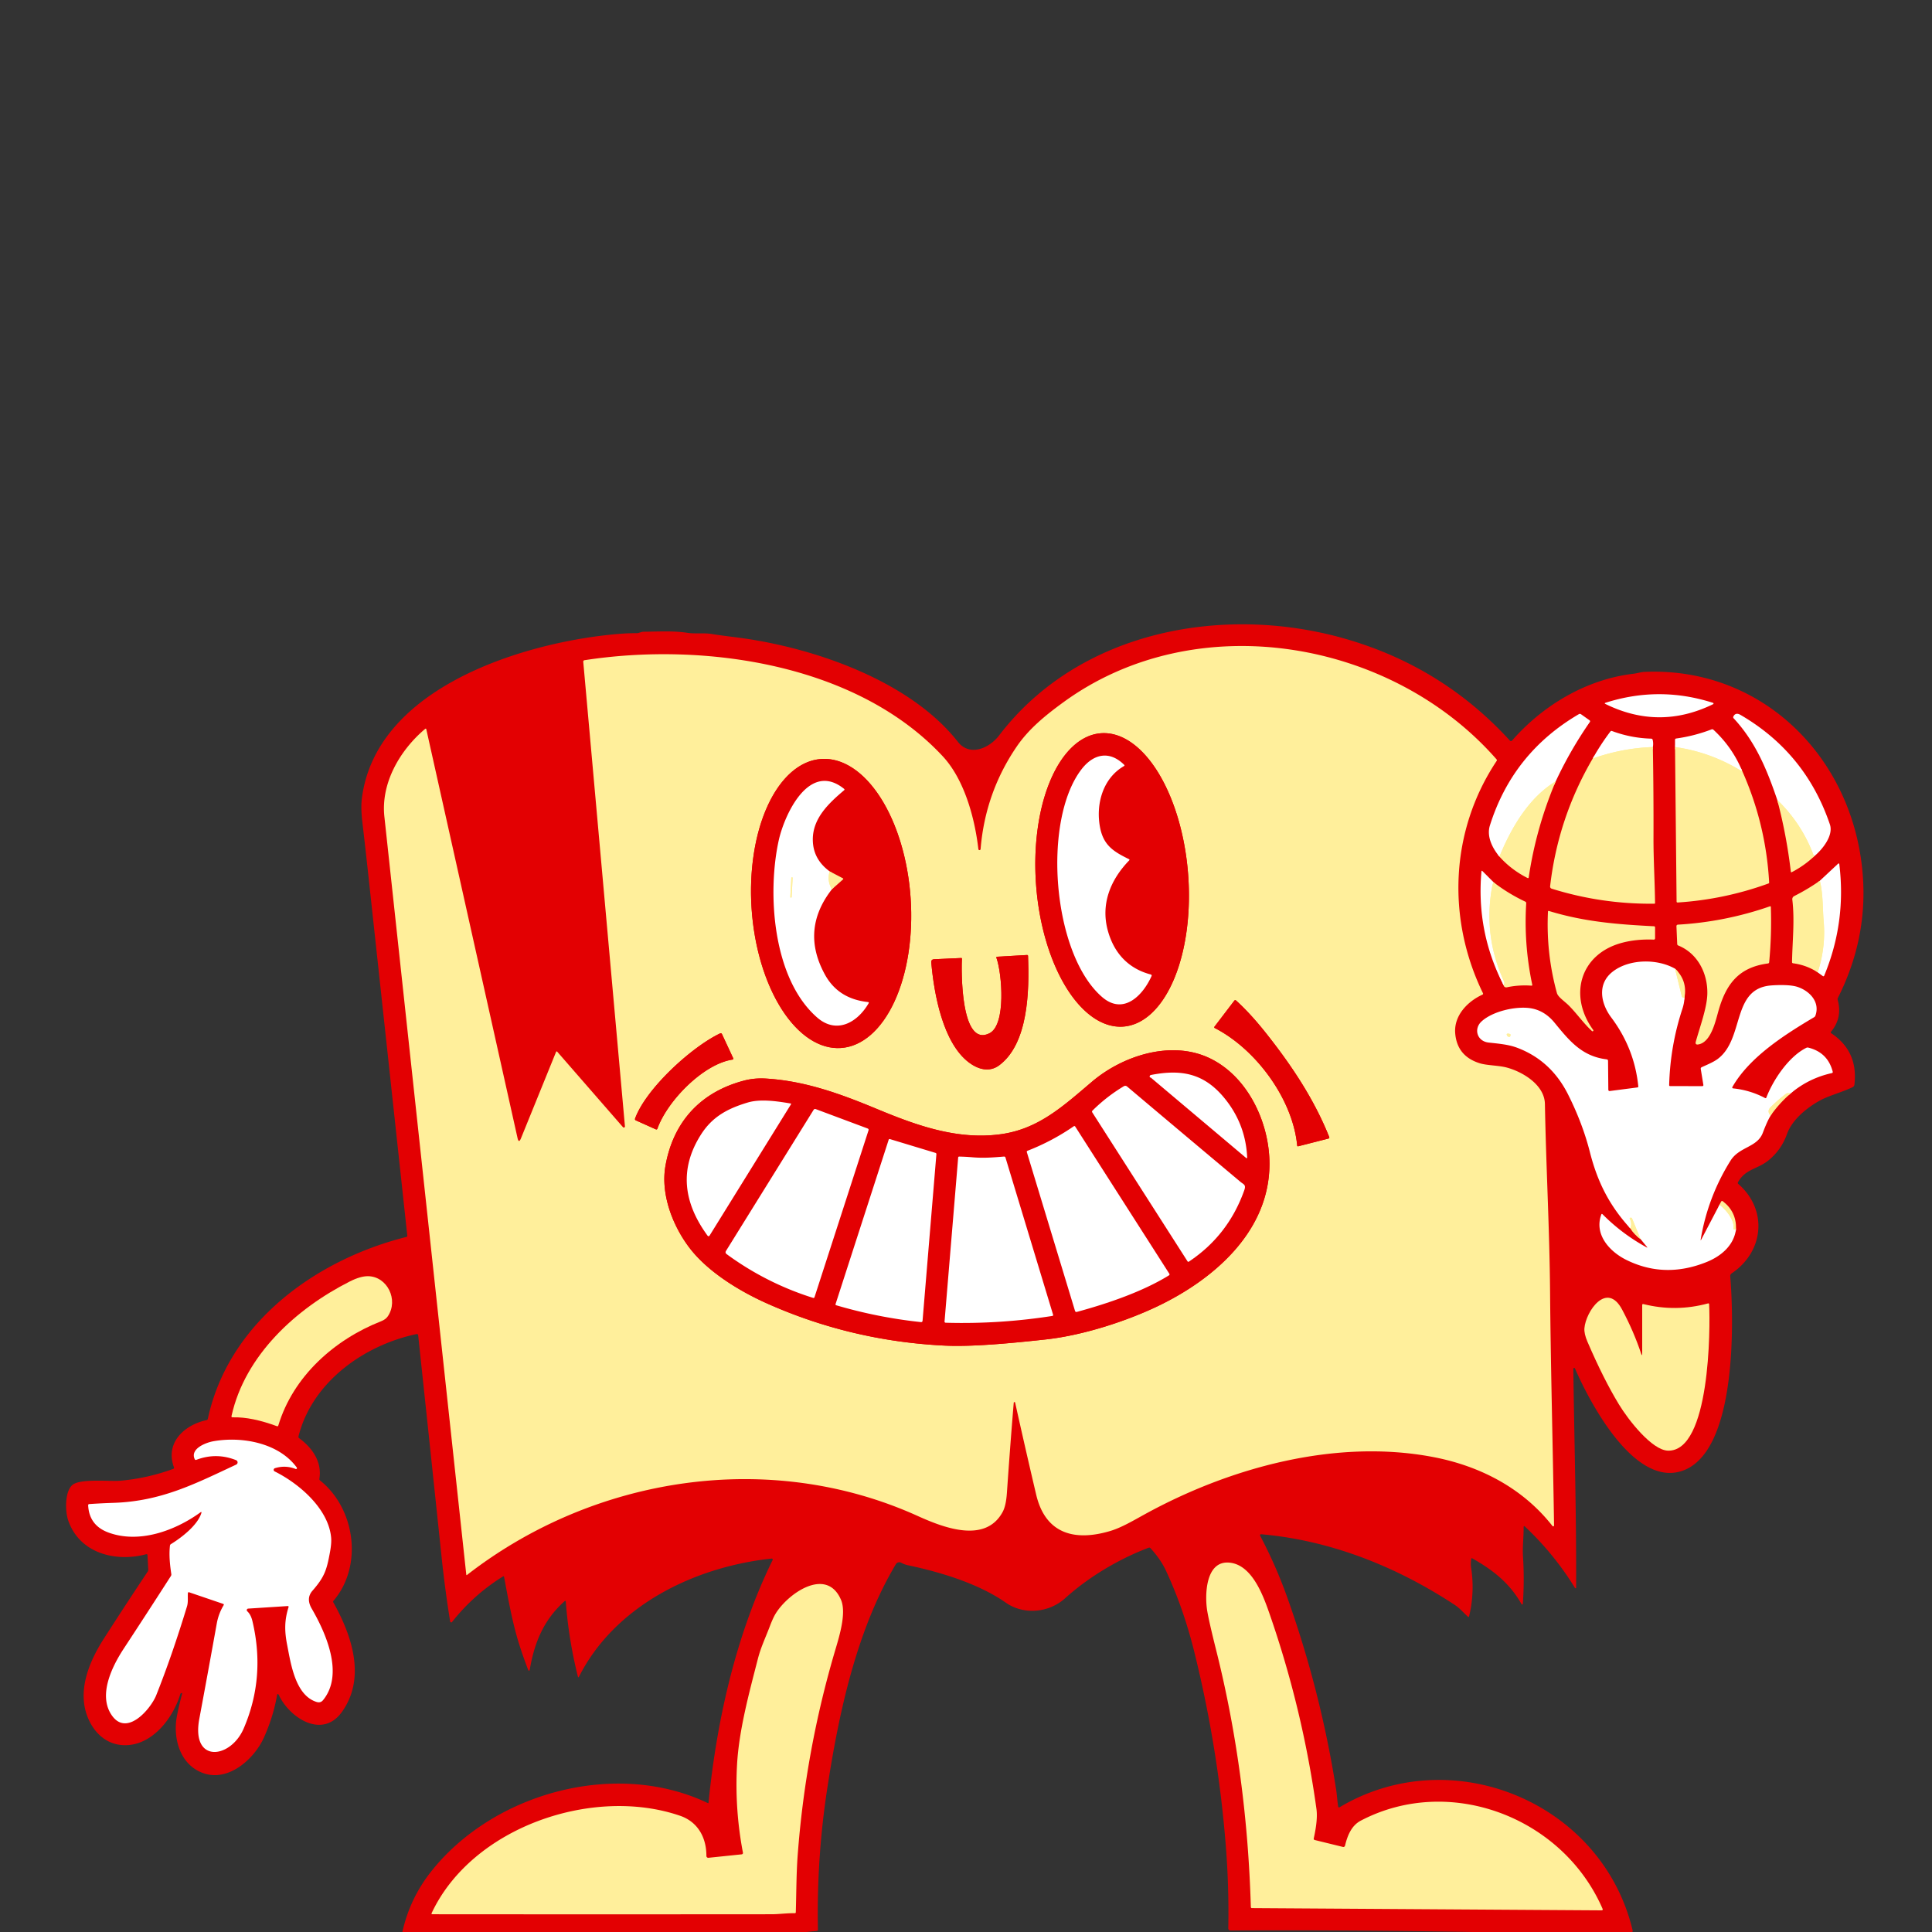 <svg xmlns="http://www.w3.org/2000/svg" width="900" height="900" fill="none"><rect width="100%" height="100%" fill="#333333" stroke="none"/><g clip-path="url(#a)"><path stroke="#E30002" stroke-width="2" d="M472.89 653.39c3.12 14.06 6.383 28.337 9.79 42.83 4.32 18.41 18.03 21.91 34.58 16.95 5.2-1.56 10.81-4.9 15.94-7.72 39.66-21.81 88.99-35.34 134.31-26.73 21.82 4.14 41.81 14.44 55.7 32.16a.41.41 0 0 0 .73-.26c-.55-36.29-1.55-72.68-1.86-109.06-.25-29.12-1.87-58.18-2.4-87.29-.16-8.95-10.51-15.08-17.95-17.01-3.6-.94-9.08-.94-12.27-1.91-7.12-2.167-10.977-6.83-11.57-13.99-.67-8.18 5.65-14.79 12.64-17.99.347-.16.437-.407.27-.74-16.89-34.71-15.28-75.65 6.42-108.2a.561.561 0 0 0-.05-.67c-48.92-55.95-140-71.63-201.74-26.67-8.63 6.28-16.28 12.57-21.84 20.74-9.753 14.307-15.35 30.193-16.79 47.66a.523.523 0 0 1-.51.53.523.523 0 0 1-.53-.51c-1.66-14.3-6.46-32.31-16.59-43.2-40.22-43.23-111.45-53.31-166.82-44.77-.473.073-.687.347-.64.82l19.41 216.33a.522.522 0 0 1-.634.556.523.523 0 0 1-.276-.166L259.65 490c-.273-.32-.49-.283-.65.11l-16.32 40.18c-.673 1.653-1.203 1.61-1.59-.13L198.6 339.78c-.087-.393-.283-.46-.59-.2-11.6 9.78-20.66 25.1-18.95 40.86 12.72 117.707 25.44 235.423 38.16 353.15a.18.18 0 0 0 .11.145c.029.012.062.016.093.012a.183.183 0 0 0 .087-.037c59.18-46.01 140.86-58.74 209.88-27.56 11.49 5.19 31.51 13.3 39.69-1.84 1.047-1.927 1.707-4.9 1.98-8.92.953-13.913 2.013-27.9 3.18-41.96a.326.326 0 0 1 .1-.204.326.326 0 0 1 .426-.027.328.328 0 0 1 .124.191ZM747.9 327.95c16.68 8.213 33.39 8.243 50.13.09a.34.34 0 0 0-.05-.63c-16.68-5.36-33.36-5.373-50.04-.04-.493.16-.507.353-.04.58ZM827.91 372.63a238.933 238.933 0 0 1 6.32 33.38c.04.327.203.413.49.26a46.583 46.583 0 0 0 10.57-7.52"/><path stroke="#E30002" stroke-width="2" d="M845.29 398.75c3.7-3.13 8.9-9.53 7.14-14.71-7.56-22.267-21.45-39.277-41.67-51.03-1.37-.8-2.62-.7-3.3.8-.133.293-.09.557.13.79 10.27 11.05 15.56 24 20.32 38.03"/><path stroke="#FFEF9B" stroke-width="2" d="M845.29 398.75c-.307-.233-.48-.403-.52-.51-3.707-9.807-9.327-18.343-16.86-25.61"/><path stroke="#E30002" stroke-width="2" d="M698.5 399.04c3.66 4.087 8.007 7.403 13.04 9.95.34.173.54.073.6-.3 2.273-15.32 6.463-30.217 12.57-44.69"/><path stroke="#E30002" stroke-width="2" d="M724.71 364c4.493-9.64 9.78-18.84 15.86-27.6.253-.36.2-.663-.16-.91l-3.91-2.77c-.327-.227-.66-.24-1-.04-20.527 12.013-34.34 29.29-41.44 51.83-1.63 5.15 1.17 10.64 4.44 14.53"/><path stroke="#FFEF9B" stroke-width="2" d="M724.71 364c-12.54 7.55-20.78 21.75-26.21 35.04"/><path stroke="#E30002" stroke-width="2" d="m780.29 348 .73 71.95c.007.333.177.49.51.47a151.959 151.959 0 0 0 42.32-8.87.466.466 0 0 0 .29-.44c-1-18.18-5.214-35.563-12.64-52.15M811.5 358.96c-3.047-7.28-7.477-13.61-13.29-18.99a.835.835 0 0 0-.93-.18 74.583 74.583 0 0 1-16.4 4.23c-.394.053-.59.28-.59.68v3.3"/><path stroke="#FFEF9B" stroke-width="2" d="M811.5 358.96c-.43-.01-.46.12-.88-.14-9.374-5.673-19.484-9.28-30.33-10.82"/><path stroke="#E30002" stroke-width="2" d="M741.95 353.36c-10.793 18.447-17.41 38.293-19.85 59.54a1.005 1.005 0 0 0 .7 1.07c15.567 4.86 31.53 7.197 47.89 7.01.04 0 .08-.008.117-.024a.29.29 0 0 0 .163-.168.3.3 0 0 0 .02-.118c-.12-10.1-.76-20.56-.73-30.24.047-14.147-.053-28.29-.3-42.43M769.96 348a7.821 7.821 0 0 0-.07-3.31c-.087-.387-.33-.587-.73-.6a56.543 56.543 0 0 1-18.19-3.54c-.327-.12-.593-.043-.8.23a108.011 108.011 0 0 0-8.22 12.58"/><path stroke="#FFEF9B" stroke-width="2" d="M769.96 348c-9.573.347-18.91 2.133-28.01 5.36"/><path stroke="#E30002" stroke-width="2" d="M847.75 410.29a95.406 95.406 0 0 1-11.95 7.14 1.615 1.615 0 0 0-.87 1.63c1.17 9.85.03 19.27-.13 29.08-.007.353.167.553.52.6 4.187.56 7.997 1.967 11.43 4.22M846.75 452.96l2.39 1.74a.425.425 0 0 0 .364.067.416.416 0 0 0 .276-.247c6.907-16.653 9.25-33.993 7.03-52.02a.31.31 0 0 0-.202-.255.31.31 0 0 0-.318.065l-8.54 7.98"/><path stroke="#FFEF9B" stroke-width="2" d="M846.75 452.96c2.553-7.807 3.48-15.753 2.78-23.84-.52-6.06-.23-12.59-1.78-18.83"/><path stroke="#E30002" stroke-width="2" d="M700.46 459c.15.75.8 1.08 1.55.92 3.666-.787 7.453-1.04 11.36-.76.346.027.483-.133.41-.48a140.41 140.41 0 0 1-2.81-37.89c.02-.373-.137-.637-.47-.79-5.307-2.507-10.21-5.507-14.71-9"/><path stroke="#E30002" stroke-width="2" d="m695.79 411-5.17-5.17c-.3-.3-.47-.24-.51.18-1.66 18.7 1.79 36.363 10.35 52.99"/><path stroke="#FFEF9B" stroke-width="2" d="M695.79 411a6.09 6.09 0 0 0-.66 1.83c-2.847 15.46-.99 30.287 5.57 44.48.193.413.113.977-.24 1.69"/><path stroke="#E30002" stroke-width="2" d="M759.46 572.25c1.173 1.92 2.763 3.573 4.77 4.96m17.55-136.77c9.19 3.73 13.78 13.18 13.56 22.53-.15 6.45-3.37 15.11-5.36 22.23-.307 1.087.097 1.53 1.21 1.33 6.02-1.08 8.02-11.16 9.47-16.11 3.53-12.11 9.39-19.82 22.91-21.6.353-.047.547-.25.58-.61a199.093 199.093 0 0 0 .78-25.68c-.007-.313-.16-.42-.46-.32a157.595 157.595 0 0 1-42.87 8.53.684.684 0 0 0-.473.229.707.707 0 0 0-.177.501l.36 8.29c.013.327.17.553.47.68Zm-56.51 22.15c.52 1.91 3.61 3.86 5.64 5.91 3.7 3.73 6.67 8.09 10.68 11.8a.388.388 0 0 0 .665-.244.39.39 0 0 0-.085-.276c-11.63-15.98-6.09-35.33 13.32-40.56 4.506-1.213 9.45-1.717 14.83-1.51.453.013.68-.203.68-.65v-5c0-.367-.18-.557-.54-.57-17.06-.87-32.42-2.08-48.87-7.11-.313-.093-.477.023-.49.35-.614 12.913.777 25.533 4.17 37.86Z"/><path stroke="#E30002" stroke-width="2" d="m764.23 577.21 2.93 3.58c.326.4.263.473-.19.22a88.423 88.423 0 0 1-20.44-15.36c-.26-.26-.453-.22-.58.12-3.43 9.28 3.83 17.27 11.66 21.14 11.927 5.9 24.397 6.227 37.41.98 6.74-2.72 12.76-7.75 13.69-15.39M808.71 572.5c.127-5.407-1.93-9.71-6.17-12.91-.327-.24-.583-.183-.77.17l-.77 1.45"/><path stroke="#E30002" stroke-width="2" d="m801 561.21-8.46 16.15c-.287.547-.377.513-.27-.1 2.213-13.12 6.83-25.303 13.85-36.55 4.12-6.61 12.48-6.12 15.07-13.02 1.347-3.567 2.547-6.213 3.6-7.94M824.79 519.75a55.491 55.491 0 0 1 9.46-10.46M834.25 509.29c5.547-4.68 11.923-7.817 19.13-9.41a.495.495 0 0 0 .319-.225.494.494 0 0 0 .061-.385c-1.54-6.007-5.333-9.757-11.38-11.25a1.371 1.371 0 0 0-.96.11c-8.26 4.12-15.47 15.05-18.57 23.12-.127.327-.343.407-.65.24a40.248 40.248 0 0 0-14.88-4.48.404.404 0 0 1-.326-.226.426.426 0 0 1 .006-.404c8.03-14.07 24.57-24.49 38.09-32.53.287-.167.487-.41.6-.73 2.29-6.43-2.82-11.61-8.46-13.42-3.29-1.05-9.12-.88-12.19-.64-18.56 1.46-12.28 24.73-24.81 34.2-2.01 1.51-4.96 2.71-7.49 3.87-.367.167-.52.45-.46.85l1.2 7.34c.073.427-.107.64-.54.64l-14.88-.01c-.34 0-.507-.17-.5-.51.327-12.153 2.377-23.967 6.15-35.44.567-1.72.9-3.47 1-5.25"/><path stroke="#E30002" stroke-width="2" d="M784.71 464.75c.94-5.36-.534-9.86-4.42-13.5M780.29 451.25c-8.4-4.76-21.41-4.58-29.08 1.42-7.35 5.75-5.46 14.86-.65 21.28 7.24 9.647 11.446 20.347 12.62 32.1.033.307-.104.48-.41.52l-12.79 1.66c-.5.067-.754-.153-.76-.66l-.13-13.36c-.007-.433-.227-.677-.66-.73-11.66-1.4-17.55-8.89-24.3-17.11-3.287-4-7.257-6.267-11.91-6.8-6.55-.75-16.73 1.49-21.96 6.16-3.94 3.53-2.19 9.33 3.18 9.93 4.49.5 9.14.86 13.23 2.39 10.54 3.94 18.466 11.193 23.78 21.76 4.52 8.993 7.916 17.963 10.19 26.91 3.53 13.89 9.07 24.89 18.82 35.53"/><path stroke="#FFEF9B" stroke-width="2" d="m780.29 451.25 3.16 12.83c.1.387.35.597.75.63l.51.04m49.54 44.54-1.41-.03a1.396 1.396 0 0 0-.89.29 70.35 70.35 0 0 0-7.14 6.24c-1.34 1.34-1.12 2.63-.02 3.96M801 561.21c3.06 2.31 7.08 7.13 6.53 11.07-.06.413.11.557.51.43l.67-.21m-44.48 4.71c-1.334-3.227-2.66-6.45-3.98-9.67-.1-.233-.34-.323-.72-.27-.353.04-.45.22-.29.54.747 1.48.82 2.96.22 4.44"/><path stroke="#E30002" stroke-width="2" d="M108.38 660.25c6.17-.18 13.09 1.36 20.61 4.12.333.127.553.017.66-.33 6.93-22.91 26.13-40 47.91-48.56 1.427-.56 2.473-1.343 3.14-2.35 5.04-7.59-.27-18.49-9.21-18.63-2.373-.033-5.213.783-8.52 2.45-24.98 12.63-48.86 34.32-55.12 62.67-.093.433.083.643.53.63Zm656.11-29.72c-2.267-6.827-5.21-13.643-8.83-20.45-7.16-13.48-16.96.86-17.58 8.69-.127 1.68.347 3.77 1.42 6.27 4.973 11.567 9.87 21.313 14.69 29.24 4.36 7.18 15.35 21.3 22.82 21.49 19.65.49 19.74-57.09 19.17-68.19-.02-.36-.203-.49-.55-.39-9.987 2.713-19.997 2.817-30.03.31-.4-.1-.6.057-.6.47v22.47c0 1.067-.17 1.097-.51.09ZM93.78 704.9c-1.84 5.79-9.49 11.55-14.14 14.4a.926.926 0 0 0-.47.74c-.49 4.39-.02 8.85.63 13.2.053.34-.013.653-.2.94a3929.187 3929.187 0 0 1-22.01 33.9c-5.6 8.54-12.09 21.97-5.31 31.26 7.07 9.68 18.03-3.46 20.48-9.59 4.927-12.36 9.716-26.19 14.37-41.49.58-1.92.27-3.99.39-6.05.026-.433.247-.58.66-.44l15.76 5.37c.34.12.417.337.23.65a24.824 24.824 0 0 0-3.18 8.46 7047.827 7047.827 0 0 1-8.14 44.44c-3.89 20.85 14.53 18.77 20.67 4.51 6.833-15.88 8.2-32.51 4.1-49.89-.44-1.89-1.12-3.49-2.44-4.73a.717.717 0 0 1-.208-.352.712.712 0 0 1 .648-.878l18.44-1.19a.35.35 0 0 1 .31.138.37.37 0 0 1 .06.342c-1.92 6.08-1.96 11.03-.66 17.64 1.68 8.53 3.73 23.41 13.66 26.54 1.25.39 2.25.16 3.06-.83 9.9-12.09 1.29-31.32-5.28-42.64-1.84-3.18-1.73-5.95.33-8.31 5.68-6.5 6.66-9.7 8.17-17.96.513-2.8.697-5.047.55-6.74-1.19-13.53-14.98-25.28-26.33-30.91a.803.803 0 0 1-.44-.781.792.792 0 0 1 .173-.435.789.789 0 0 1 .387-.264c3.247-1.027 6.473-.907 9.68.36a.432.432 0 0 0 .512-.138.458.458 0 0 0 .008-.542c-8.42-11.56-25.75-14.62-38.96-12.22-3.58.66-10.8 3.52-8.59 8.31.16.347.42.453.78.32 6.18-2.34 12.34-2.29 18.48.15a1.128 1.128 0 0 1 .549 1.649 1.122 1.122 0 0 1-.489.431c-18.95 8.84-34.76 17.07-57.03 17.81-3.707.12-7.503.31-11.39.57-.373.027-.55.227-.53.6.313 6.22 3.44 10.433 9.38 12.64 14.36 5.32 31.07-.81 42.86-9.33.5-.36.657-.247.47.34ZM583.21 888.87l162.77 1.05c.593.007.77-.26.53-.8-18.52-42.58-71.12-62.73-112.62-40.98-4.38 2.3-6.23 7.07-7.32 11.63a.821.821 0 0 1-.365.504.8.8 0 0 1-.615.096l-13.06-3.2c-.453-.107-.627-.387-.52-.84 1.287-5.767 1.703-10.293 1.25-13.58a474.448 474.448 0 0 0-22-91.39c-3.09-8.88-8.26-22.51-18.6-23.43-11.23-.99-11.44 15.47-10.3 22.4.547 3.333 1.953 9.517 4.22 18.55 9.78 39.01 14.95 79.21 16.11 119.48.013.333.187.503.52.51Zm-253.19-23.44a.848.848 0 0 1-.667-.218.855.855 0 0 1-.283-.642c.02-8.61-4.02-15.89-12.24-18.71-40.61-13.96-96.91 5.24-115.73 45.29-.18.387-.057.58.37.58 52.673.047 105.35.047 158.03 0 3.27 0 7.09-.55 10.69-.48.347.007.523-.163.53-.51.26-8.82.24-18.06.86-26.37a455.65 455.65 0 0 1 17.57-95.89c1.92-6.49 5.22-17.2 2.61-23.25-6.87-15.89-25.43-2.42-30.78 7.04-.693 1.22-1.53 3.12-2.51 5.7-1.92 5.02-4.09 9.58-5.38 14.62-4.09 15.92-8.84 33.31-9.74 49.36-.773 13.747.14 27.447 2.74 41.1a.65.65 0 0 1-.57.77l-15.5 1.61Zm193.307-387.212c9.387-.723 17.836-8.613 23.488-21.936 5.652-13.323 8.044-30.987 6.65-49.106-1.394-18.119-6.461-35.209-14.084-47.51-7.624-12.301-17.181-18.806-26.568-18.084-9.387.723-17.836 8.613-23.488 21.936-5.652 13.323-8.044 30.986-6.65 49.105.69 8.972 2.289 17.785 4.706 25.937 2.416 8.152 5.603 15.483 9.378 21.574 3.775 6.091 8.064 10.823 12.623 13.926 4.558 3.103 9.297 4.516 13.945 4.158Zm-131.568 9.976c4.863-.332 9.56-2.401 13.823-6.09s8.007-8.926 11.02-15.411c3.013-6.485 5.235-14.092 6.539-22.386 1.304-8.294 1.666-17.112 1.063-25.952-1.217-17.853-6.286-34.708-14.092-46.858-7.806-12.151-17.709-18.601-27.531-17.931-4.864.332-9.561 2.401-13.823 6.09-4.263 3.689-8.007 8.926-11.02 15.411-3.013 6.485-5.235 14.092-6.539 22.386-1.305 8.294-1.666 17.112-1.063 25.952 1.217 17.853 6.286 34.708 14.092 46.859 7.806 12.15 17.709 18.6 27.531 17.93ZM461.03 481.28c-13.81 7.19-13.19-30.48-12.93-34.63.013-.253-.107-.377-.36-.37l-12.58.57c-.967.047-1.41.553-1.33 1.52 1.27 14.63 5.4 37.3 17.4 46.47 4.4 3.36 9.69 4.82 14.26 1.4 13.61-10.18 14.02-34.78 13.41-50.91-.013-.313-.18-.463-.5-.45l-13.86.8c-.36.027-.477.21-.35.55 2.61 7.33 4.52 31.06-3.16 35.05Zm104.84-2.39c19.21 9.84 36.37 33.1 38.41 54.77a.364.364 0 0 0 .157.265.365.365 0 0 0 .303.055l14.04-3.58c.433-.113.567-.377.4-.79-6.94-17.36-17.31-33.09-29.57-48.51-4.813-6.047-9.397-11.037-13.75-14.97-.34-.307-.647-.277-.92.09l-9.21 12.08a.393.393 0 0 0-.071.328.388.388 0 0 0 .211.262Zm-269.63 43.04 9.21 4.13c.4.18.673.063.82-.35 4.62-12.88 21.27-29.98 34.88-32.1.44-.067.567-.3.38-.7l-5.19-11.14c-.2-.433-.517-.547-.95-.34-13.27 6.35-34.4 25.63-39.53 39.59-.153.42-.027.723.38.91Z"/><path stroke="#E30002" stroke-width="2" d="M321.26 581.38c8.38 10.95 22.87 19.9 35.68 25.65 26.213 11.76 53.897 18.36 83.05 19.8 12.12.6 29.41-.91 47.28-2.88 17.62-1.95 37.65-8.64 51.65-15.29 26.32-12.5 52.55-34.9 52.45-66.69-.06-19.09-10.16-40.77-28.19-49.17-17.73-8.26-40.13-1.06-54.42 11.04-13.54 11.48-24.98 22.12-42.62 24.53-20.11 2.75-39-4.03-57.27-11.61-16.94-7.04-33.46-13.18-52-14.32-3.573-.22-6.933.08-10.08.9-20.3 5.28-33.12 19.08-36.79 39.73-2.34 13.2 3.36 27.97 11.26 38.31ZM513.35 464.41c10.04 8.72 19.09-.76 23.1-9.75a.514.514 0 0 0-.34-.7c-10.45-2.71-17.12-9.95-20-20.3-3.42-12.25 1-23.64 9.88-32.82.253-.26.216-.47-.11-.63-7.06-3.46-11.79-6.35-13.42-14.69-2.08-10.72 1.17-22.91 11.13-28.65.293-.173.316-.38.07-.62-7.03-6.91-14.47-4.87-19.84 2.1-18.36 23.82-13.73 85.85 9.53 106.06ZM387.54 414.25l5.1-4.52c.28-.247.256-.457-.07-.63l-6.06-3.17"/><path stroke="#E30002" stroke-width="2" d="M386.51 405.93c-5.24-3.82-7.863-8.773-7.87-14.86-.02-9.91 7.44-16.91 14.55-22.92.273-.227.273-.453 0-.68-16.4-13.21-27.85 12.31-30.43 24.03-5.41 24.56-2.89 64.37 17.92 82.51 8.99 7.83 18.7 2.41 23.94-6.61.207-.367.103-.57-.31-.61-9.22-.993-15.893-5.253-20.02-12.78-7.647-13.927-6.563-27.18 3.25-39.76"/><path stroke="#FFEF9B" stroke-width="2" d="M386.51 405.93c-.893 2.927-.55 5.7 1.03 8.32m-18.307-5.278a.268.268 0 0 0-.255-.284l-.06-.003a.268.268 0 0 0-.284.255l-.467 8.908a.263.263 0 0 0 .069.195.265.265 0 0 0 .187.089l.06.003a.271.271 0 0 0 .283-.255l.467-8.908ZM703.6 482.49l.06-.39c.027-.2-.053-.337-.24-.41-.433-.173-.823-.23-1.17-.17-.327.053-.437.24-.33.56.193.567.537.877 1.03.93.38.033.597-.14.65-.52Z"/><path stroke="#E30002" stroke-width="2" d="m536.2 502.08 44.35 37.39a.27.27 0 0 0 .44-.22c-.453-10.053-3.753-18.997-9.9-26.83-9.51-12.14-20.15-14.56-34.95-11.65a.72.72 0 0 0-.58.72c.007.28.117.433.33.46.113.007.217.05.31.13Zm41.6 48.43c-17.3-14.5-34.873-29.28-52.72-44.34-.507-.427-1.043-.47-1.61-.13a76.257 76.257 0 0 0-14.53 11.3c-.273.267-.307.56-.1.88l44.34 69.33c.18.273.407.32.68.14 12.213-8.127 20.807-19.21 25.78-33.25.92-2.59-.31-2.65-1.84-3.93Zm-209.53-36.47c-6.29-1.06-14.04-2.22-20.01-.43-9.27 2.79-16.41 6.57-21.7 14.88-10.37 16.28-8.01 31.97 2.96 47.01.393.54.763.527 1.11-.04l37.82-61c.147-.233.087-.373-.18-.42Zm-29.73 70.21a137.465 137.465 0 0 0 40.21 20.35c.347.107.577-.01.69-.35l25.14-77.66c.14-.44-.007-.743-.44-.91l-24.15-9.02a.813.813 0 0 0-.97.33l-40.79 65.68c-.387.62-.283 1.147.31 1.58Zm163.05 26.9c14.01-3.8 30.57-9.37 42.92-17.02.333-.213.393-.487.18-.82l-43.78-68.47c-.2-.313-.453-.363-.76-.15a104.311 104.311 0 0 1-21.46 11.37c-.327.127-.44.357-.34.69l22.45 73.96a.67.67 0 0 0 .311.383.632.632 0 0 0 .479.057Zm-112.09-3.12a222.257 222.257 0 0 0 39.55 7.86.629.629 0 0 0 .481-.144.647.647 0 0 0 .229-.446l6.45-77.65a.568.568 0 0 0-.094-.361.546.546 0 0 0-.296-.219l-21.24-6.43c-.307-.093-.51.013-.61.32l-24.74 76.55a.4.4 0 0 0 .026.317.41.41 0 0 0 .244.203Zm63.51-68.92c-2.053-.18-4.1-.29-6.14-.33-.32-.007-.493.15-.52.47l-6.34 76.28c-.033.42.157.637.57.65 16.627.467 33.15-.583 49.57-3.15.38-.06.513-.273.4-.64l-22.16-73.14c-.107-.347-.34-.507-.7-.48-5.01.42-9.48.79-14.68.34Z"/><path fill="#E30002" d="M760.44 900h-74.25c-37.32-.66-74.997-.897-113.03-.71a.965.965 0 0 1-.699-.287.974.974 0 0 1-.281-.703 392.79 392.79 0 0 0-1.24-39.56 558.23 558.23 0 0 0-14.6-89.26c-3.347-13.487-7.723-26.043-13.13-37.67-1.693-3.653-4.123-7.19-7.29-10.61-.24-.26-.527-.327-.86-.2-13.85 5.24-27.89 13.59-38.89 23.53-7.58 6.84-19.31 7.87-27.63 2.05-12.73-8.91-30.48-14.24-45.58-17.43-1.1-.233-2.143-.62-3.13-1.16a1.875 1.875 0 0 0-1.388-.168 1.85 1.85 0 0 0-1.112.838c-18.37 30.73-26.6 69.51-31.96 104.46a384.453 384.453 0 0 0-4.35 65.81c.007.34-.157.53-.49.57l-4.84.5H187.44c2.307-10.407 6.773-19.8 13.4-28.18 29.03-36.69 86.07-52.35 128.93-31.86.028.015.06.023.093.023a.194.194 0 0 0 .16-.092.193.193 0 0 0 .027-.091c3.82-38.39 12.8-78.29 29.88-113.1a.447.447 0 0 0 .044-.236.445.445 0 0 0-.083-.227.479.479 0 0 0-.431-.197c-36.02 3.84-73.07 21.95-89.82 55.17a.202.202 0 0 1-.087.089.206.206 0 0 1-.236-.024.203.203 0 0 1-.067-.105 205.88 205.88 0 0 1-5.69-35.18.269.269 0 0 0-.169-.23.267.267 0 0 0-.281.05c-9.82 8.69-14.22 19.41-16.35 32.15a.342.342 0 0 1-.302.3.344.344 0 0 1-.358-.23 202.611 202.611 0 0 1-4.01-11.32c-3.31-10.27-5.26-21.37-7.25-32.06-.067-.36-.257-.443-.57-.25a91.436 91.436 0 0 0-23.69 21.19.481.481 0 0 1-.51.177.513.513 0 0 1-.37-.407 546.979 546.979 0 0 1-3.94-29.59c-3.613-34.44-7.267-69.033-10.96-103.78a.598.598 0 0 0-.248-.426.613.613 0 0 0-.482-.104c-24.51 5.14-48.75 22.42-55.03 47.71a.727.727 0 0 0 .28.77c6.06 4.39 10.76 11.01 9.46 18.9a.83.83 0 0 0 .32.83c16.42 13.08 20.11 39.83 6.23 56.06a.62.62 0 0 0-.07.69c8.6 15.33 15.42 35.2 3.99 51.1-9.08 12.65-24.2 2.82-29.26-7.71-.467-.973-.793-.93-.98.13-1.113 6.38-3.107 12.813-5.98 19.3-4.48 10.11-16.59 21.01-28.42 16.73-9.77-3.53-13.48-13.96-12.6-23.73.227-2.5 1.167-6.9 2.82-13.2.08-.313-.037-.427-.35-.34-.253.073-.42.247-.5.52-3.11 10.37-11.64 21.92-22.93 23.56-8.53 1.23-15.48-3.18-19.31-10.85-6.46-12.93-.52-27.4 6.58-38.49a1958.151 1958.151 0 0 1 20.49-31.34c.187-.28.27-.587.25-.92l-.35-6.67c-.02-.427-.24-.587-.66-.48-14.41 3.81-31.04-.52-36.27-15.74-1.49-4.32-1.64-13.53 1.98-16.56 3.69-3.08 17.44-1.52 22.37-1.96a95.69 95.69 0 0 0 24.56-5.51c.36-.133.473-.38.34-.74-4.18-11.4 4.74-19.68 15.14-21.97.36-.073.58-.293.66-.66 9.62-44.69 50.18-74.05 92.45-84.67.34-.087.49-.303.45-.65-5.9-54.707-11.81-109.393-17.73-164.06-1.353-12.48-2.417-21.967-3.19-28.46-.54-4.507-.613-8.263-.22-11.27 6.45-49.9 70.55-70.7 112.18-75.72 6.5-.787 11.72-1.15 15.66-1.09 1.16.02 2.28-.69 3.38-.69 6.71-.04 13.76-.51 20.39.51 3.78.58 7.65-.08 11.59.58 4.53.75 9.32 1.25 13.95 1.9 34.26 4.79 78.28 20.05 100.48 48.3 5.59 7.11 14.75 2.86 19.16-2.93 37.62-49.36 105.84-61.49 162.65-44.68 29.573 8.747 54.693 24.433 75.36 47.06a.63.63 0 0 0 .479.209.663.663 0 0 0 .481-.219c14.35-16.44 34.7-28.6 56.58-31.15 1.77-.2 3.36-.8 5.12-.87 52.18-2.3 92.96 35.8 100.7 86.01 3.533 22.907 0 44.87-10.6 65.89-.14.28-.17.57-.09.87 1.54 5.573.507 10.53-3.1 14.87-.22.273-.183.507.11.7 8.433 5.633 12.027 13.627 10.78 23.98a1.432 1.432 0 0 1-.8 1.12c-4.93 2.38-11.09 3.95-15.2 6.2-6.03 3.3-13.03 8.94-15.41 15.66-1.767 4.993-4.71 9.133-8.83 12.42-4.9 3.92-10.63 3.87-13.98 10.02-.167.307-.12.573.14.8 13.86 12.09 11.93 31.59-3.13 41.68a1.438 1.438 0 0 0-.63 1.31c1.69 20.45 3.24 81.42-22.04 90.54-22.64 8.17-43.54-32.06-50.29-47.58a.405.405 0 0 0-.457-.24.402.402 0 0 0-.313.41c.45 33.98 1.46 67.93 1.31 101.93a.295.295 0 0 1-.214.281.272.272 0 0 1-.316-.131 138.412 138.412 0 0 0-23.44-28.71.28.28 0 0 0-.313-.061.284.284 0 0 0-.126.109.288.288 0 0 0-.041.162c.04 4.76-.59 9.34-.29 14.01.467 7.373.437 14.677-.09 21.91a.318.318 0 0 1-.249.274.319.319 0 0 1-.341-.144c-5.55-9.79-13.19-15.81-22.9-21.31-.313-.18-.497-.09-.55.27-.227 1.493-.257 2.75-.09 3.77a58.43 58.43 0 0 1-.88 22.86c-.1.433-.313.5-.64.2-2.05-1.89-3.74-3.91-5.99-5.39-27.01-17.81-57.85-30.16-90.3-32.97a.47.47 0 0 0-.416.206.467.467 0 0 0-.024.464 218.093 218.093 0 0 1 12.61 28.66A493.573 493.573 0 0 1 622.48 834c.26 1.69.49 4.99.88 7.49.08.48.33.597.75.35 52.31-31.12 122.15-2.28 136.42 57.33a1.1 1.1 0 0 1-.02.55c-.027.08-.05.173-.07.28ZM472.89 653.39c3.12 14.06 6.383 28.337 9.79 42.83 4.32 18.41 18.03 21.91 34.58 16.95 5.2-1.56 10.81-4.9 15.94-7.72 39.66-21.81 88.99-35.34 134.31-26.73 21.82 4.14 41.81 14.44 55.7 32.16a.41.41 0 0 0 .73-.26c-.55-36.29-1.55-72.68-1.86-109.06-.25-29.12-1.87-58.18-2.4-87.29-.16-8.95-10.51-15.08-17.95-17.01-3.6-.94-9.08-.94-12.27-1.91-7.12-2.167-10.977-6.83-11.57-13.99-.67-8.18 5.65-14.79 12.64-17.99.347-.16.437-.407.27-.74-16.89-34.71-15.28-75.65 6.42-108.2a.561.561 0 0 0-.05-.67c-48.92-55.95-140-71.63-201.74-26.67-8.63 6.28-16.28 12.57-21.84 20.74-9.753 14.307-15.35 30.193-16.79 47.66a.523.523 0 0 1-.51.53.523.523 0 0 1-.53-.51c-1.66-14.3-6.46-32.31-16.59-43.2-40.22-43.23-111.45-53.31-166.82-44.77-.473.073-.687.347-.64.82l19.41 216.33a.522.522 0 0 1-.634.556.523.523 0 0 1-.276-.166L259.65 490c-.273-.32-.49-.283-.65.11l-16.32 40.18c-.673 1.653-1.203 1.61-1.59-.13L198.6 339.78c-.087-.393-.283-.46-.59-.2-11.6 9.78-20.66 25.1-18.95 40.86 12.72 117.707 25.44 235.423 38.16 353.15a.18.18 0 0 0 .11.145c.029.012.062.016.093.012a.183.183 0 0 0 .087-.037c59.18-46.01 140.86-58.74 209.88-27.56 11.49 5.19 31.51 13.3 39.69-1.84 1.047-1.927 1.707-4.9 1.98-8.92.953-13.913 2.013-27.9 3.18-41.96a.326.326 0 0 1 .1-.204.326.326 0 0 1 .426-.027.328.328 0 0 1 .124.191ZM747.9 327.95c16.68 8.213 33.39 8.243 50.13.09a.34.34 0 0 0-.05-.63c-16.68-5.36-33.36-5.373-50.04-.04-.493.16-.507.353-.04.58Zm80.01 44.68a238.933 238.933 0 0 1 6.32 33.38c.04.327.203.413.49.26a46.583 46.583 0 0 0 10.57-7.52c3.7-3.13 8.9-9.53 7.14-14.71-7.56-22.267-21.45-39.277-41.67-51.03-1.37-.8-2.62-.7-3.3.8-.133.293-.09.557.13.79 10.27 11.05 15.56 24 20.32 38.03ZM698.5 399.04c3.66 4.087 8.007 7.403 13.04 9.95.34.173.54.073.6-.3 2.273-15.32 6.463-30.217 12.57-44.69 4.493-9.64 9.78-18.84 15.86-27.6.253-.36.2-.663-.16-.91l-3.91-2.77c-.327-.227-.66-.24-1-.04-20.527 12.013-34.34 29.29-41.44 51.83-1.63 5.15 1.17 10.64 4.44 14.53ZM780.29 348l.73 71.95c.007.333.177.49.51.47a151.959 151.959 0 0 0 42.32-8.87.463.463 0 0 0 .29-.44c-1-18.18-5.213-35.563-12.64-52.15-3.047-7.28-7.477-13.61-13.29-18.99a.835.835 0 0 0-.93-.18 74.569 74.569 0 0 1-16.4 4.23c-.393.053-.59.28-.59.68v3.3Zm-38.34 5.36c-10.793 18.447-17.41 38.293-19.85 59.54a1.011 1.011 0 0 0 .7 1.07c15.567 4.86 31.53 7.197 47.89 7.01.04 0 .08-.008.117-.024a.29.29 0 0 0 .163-.168.3.3 0 0 0 .02-.118c-.12-10.1-.76-20.56-.73-30.24.047-14.147-.053-28.29-.3-42.43a7.821 7.821 0 0 0-.07-3.31c-.087-.387-.33-.587-.73-.6a56.543 56.543 0 0 1-18.19-3.54c-.327-.12-.593-.043-.8.23a108.011 108.011 0 0 0-8.22 12.58Zm105.8 56.93a95.406 95.406 0 0 1-11.95 7.14 1.615 1.615 0 0 0-.87 1.63c1.17 9.85.03 19.27-.13 29.08-.007.353.167.553.52.6 4.187.56 7.997 1.967 11.43 4.22l2.39 1.74a.431.431 0 0 0 .174.076.407.407 0 0 0 .19-.009.414.414 0 0 0 .276-.247c6.907-16.653 9.25-33.993 7.03-52.02a.31.31 0 0 0-.201-.255.314.314 0 0 0-.169-.013.319.319 0 0 0-.15.078l-8.54 7.98ZM700.46 459c.15.75.8 1.08 1.55.92 3.667-.787 7.453-1.04 11.36-.76.347.027.483-.133.41-.48a140.41 140.41 0 0 1-2.81-37.89c.02-.373-.137-.637-.47-.79-5.307-2.507-10.21-5.507-14.71-9l-5.17-5.17c-.3-.3-.47-.24-.51.18-1.66 18.7 1.79 36.363 10.35 52.99Zm81.32-18.56c9.19 3.73 13.78 13.18 13.56 22.53-.15 6.45-3.37 15.11-5.36 22.23-.307 1.087.097 1.53 1.21 1.33 6.02-1.08 8.02-11.16 9.47-16.11 3.53-12.11 9.39-19.82 22.91-21.6.353-.047.547-.25.58-.61a199.093 199.093 0 0 0 .78-25.68c-.007-.313-.16-.42-.46-.32a157.595 157.595 0 0 1-42.87 8.53.688.688 0 0 0-.473.229.707.707 0 0 0-.177.501l.36 8.29c.013.327.17.553.47.68Zm-56.51 22.15c.52 1.91 3.61 3.86 5.64 5.91 3.7 3.73 6.67 8.09 10.68 11.8a.392.392 0 0 0 .537.016.389.389 0 0 0 .043-.536c-11.63-15.98-6.09-35.33 13.32-40.56 4.507-1.213 9.45-1.717 14.83-1.51.453.013.68-.203.68-.65v-5c0-.367-.18-.557-.54-.57-17.06-.87-32.42-2.08-48.87-7.11-.313-.093-.477.023-.49.35-.613 12.913.777 25.533 4.17 37.86Zm34.19 109.66c1.173 1.92 2.763 3.573 4.77 4.96l2.93 3.58c.327.4.263.473-.19.22a88.444 88.444 0 0 1-20.44-15.36c-.26-.26-.453-.22-.58.12-3.43 9.28 3.83 17.27 11.66 21.14 11.927 5.9 24.397 6.227 37.41.98 6.74-2.72 12.76-7.75 13.69-15.39.127-5.407-1.93-9.71-6.17-12.91-.327-.24-.583-.183-.77.17l-.77 1.45-8.46 16.15c-.287.547-.377.513-.27-.1 2.213-13.12 6.83-25.303 13.85-36.55 4.12-6.61 12.48-6.12 15.07-13.02 1.347-3.567 2.547-6.213 3.6-7.94a55.525 55.525 0 0 1 9.46-10.46c5.547-4.68 11.923-7.817 19.13-9.41a.495.495 0 0 0 .38-.61c-1.54-6.007-5.333-9.757-11.38-11.25a1.371 1.371 0 0 0-.96.11c-8.26 4.12-15.47 15.05-18.57 23.12-.127.327-.343.407-.65.24a40.248 40.248 0 0 0-14.88-4.48.4.4 0 0 1-.191-.071.426.426 0 0 1-.129-.559c8.03-14.07 24.57-24.49 38.09-32.53.287-.167.487-.41.6-.73 2.29-6.43-2.82-11.61-8.46-13.42-3.29-1.05-9.12-.88-12.19-.64-18.56 1.46-12.28 24.73-24.81 34.2-2.01 1.51-4.96 2.71-7.49 3.87-.367.167-.52.45-.46.85l1.2 7.34c.073.427-.107.64-.54.64l-14.88-.01c-.34 0-.507-.17-.5-.51.327-12.153 2.377-23.967 6.15-35.44.567-1.72.9-3.47 1-5.25.94-5.36-.533-9.86-4.42-13.5-8.4-4.76-21.41-4.58-29.08 1.42-7.35 5.75-5.46 14.86-.65 21.28 7.24 9.647 11.447 20.347 12.62 32.1.033.307-.103.48-.41.52l-12.79 1.66c-.5.067-.753-.153-.76-.66l-.13-13.36c-.007-.433-.227-.677-.66-.73-11.66-1.4-17.55-8.89-24.3-17.11-3.287-4-7.257-6.267-11.91-6.8-6.55-.75-16.73 1.49-21.96 6.16-3.94 3.53-2.19 9.33 3.18 9.93 4.49.5 9.14.86 13.23 2.39 10.54 3.94 18.467 11.193 23.78 21.76 4.52 8.993 7.917 17.963 10.19 26.91 3.53 13.89 9.07 24.89 18.82 35.53Zm-651.08 88c6.17-.18 13.09 1.36 20.61 4.12.333.127.553.017.66-.33 6.93-22.91 26.13-40 47.91-48.56 1.427-.56 2.473-1.343 3.14-2.35 5.04-7.59-.27-18.49-9.21-18.63-2.373-.033-5.213.783-8.52 2.45-24.98 12.63-48.86 34.32-55.12 62.67-.093.433.083.643.53.63Zm656.11-29.72c-2.267-6.827-5.21-13.643-8.83-20.45-7.16-13.48-16.96.86-17.58 8.69-.127 1.68.347 3.77 1.42 6.27 4.973 11.567 9.87 21.313 14.69 29.24 4.36 7.18 15.35 21.3 22.82 21.49 19.65.49 19.74-57.09 19.17-68.19-.02-.36-.203-.49-.55-.39-9.987 2.713-19.997 2.817-30.03.31-.4-.1-.6.057-.6.47v22.47c0 1.067-.17 1.097-.51.09ZM93.78 704.9c-1.84 5.79-9.49 11.55-14.14 14.4a.926.926 0 0 0-.47.74c-.49 4.39-.02 8.85.63 13.2a1.3 1.3 0 0 1-.2.94 3929.187 3929.187 0 0 1-22.01 33.9c-5.6 8.54-12.09 21.97-5.31 31.26 7.07 9.68 18.03-3.46 20.48-9.59 4.927-12.36 9.717-26.19 14.37-41.49.58-1.92.27-3.99.39-6.05.027-.433.247-.58.66-.44l15.76 5.37c.34.12.417.337.23.65a24.824 24.824 0 0 0-3.18 8.46 7033.486 7033.486 0 0 1-8.14 44.44c-3.89 20.85 14.53 18.77 20.67 4.51 6.833-15.88 8.2-32.51 4.1-49.89-.44-1.89-1.12-3.49-2.44-4.73a.708.708 0 0 1-.186-.76.71.71 0 0 1 .626-.47l18.44-1.19a.35.35 0 0 1 .31.138.359.359 0 0 1 .072.163c.01.06.006.121-.012.179-1.92 6.08-1.96 11.03-.66 17.64 1.68 8.53 3.73 23.41 13.66 26.54 1.25.39 2.25.16 3.06-.83 9.9-12.09 1.29-31.32-5.28-42.64-1.84-3.18-1.73-5.95.33-8.31 5.68-6.5 6.66-9.7 8.17-17.96.513-2.8.697-5.047.55-6.74-1.19-13.53-14.98-25.28-26.33-30.91a.803.803 0 0 1-.44-.781.8.8 0 0 1 .56-.699c3.247-1.027 6.473-.907 9.68.36a.432.432 0 0 0 .513-.138.455.455 0 0 0 .007-.542c-8.42-11.56-25.75-14.62-38.96-12.22-3.58.66-10.8 3.52-8.59 8.31.16.347.42.453.78.32 6.18-2.34 12.34-2.29 18.48.15a1.128 1.128 0 0 1 .549 1.649 1.122 1.122 0 0 1-.489.431c-18.95 8.84-34.76 17.07-57.03 17.81-3.707.12-7.503.31-11.39.57-.373.027-.55.227-.53.6.313 6.22 3.44 10.433 9.38 12.64 14.36 5.32 31.07-.81 42.86-9.33.5-.36.657-.247.47.34Zm489.43 183.97 162.77 1.05c.593.007.77-.26.53-.8-18.52-42.58-71.12-62.73-112.62-40.98-4.38 2.3-6.23 7.07-7.32 11.63a.821.821 0 0 1-.365.504.807.807 0 0 1-.615.096l-13.06-3.2c-.453-.107-.627-.387-.52-.84 1.287-5.767 1.703-10.293 1.25-13.58a474.448 474.448 0 0 0-22-91.39c-3.09-8.88-8.26-22.51-18.6-23.43-11.23-.99-11.44 15.47-10.3 22.4.547 3.333 1.953 9.517 4.22 18.55 9.78 39.01 14.95 79.21 16.11 119.48.013.333.187.503.52.51Zm-253.19-23.44a.848.848 0 0 1-.667-.218.855.855 0 0 1-.283-.642c.02-8.61-4.02-15.89-12.24-18.71-40.61-13.96-96.91 5.24-115.73 45.29-.18.387-.057.58.37.58 52.673.047 105.35.047 158.03 0 3.27 0 7.09-.55 10.69-.48.347.007.523-.163.53-.51.26-8.82.24-18.06.86-26.37a455.65 455.65 0 0 1 17.57-95.89c1.92-6.49 5.22-17.2 2.61-23.25-6.87-15.89-25.43-2.42-30.78 7.04-.693 1.22-1.53 3.12-2.51 5.7-1.92 5.02-4.09 9.58-5.38 14.62-4.09 15.92-8.84 33.31-9.74 49.36-.773 13.747.14 27.447 2.74 41.1a.65.65 0 0 1-.57.77l-15.5 1.61Z"/><path fill="#FFEF9B" d="M472.89 653.39a.328.328 0 0 0-.55-.164.326.326 0 0 0-.1.204 2918.015 2918.015 0 0 0-3.18 41.96c-.273 4.02-.933 6.993-1.98 8.92-8.18 15.14-28.2 7.03-39.69 1.84-69.02-31.18-150.7-18.45-209.88 27.56a.183.183 0 0 1-.087.037.178.178 0 0 1-.203-.157c-12.72-117.727-25.44-235.443-38.16-353.15-1.71-15.76 7.35-31.08 18.95-40.86.307-.26.503-.193.59.2l42.49 190.38c.387 1.74.917 1.783 1.59.13L259 490.11c.16-.393.377-.43.65-.11l30.56 35.08a.523.523 0 0 0 .597.137.522.522 0 0 0 .313-.527l-19.41-216.33c-.047-.473.167-.747.64-.82 55.37-8.54 126.6 1.54 166.82 44.77 10.13 10.89 14.93 28.9 16.59 43.2a.523.523 0 0 0 .895.351.523.523 0 0 0 .145-.371c1.44-17.467 7.037-33.353 16.79-47.66 5.56-8.17 13.21-14.46 21.84-20.74 61.74-44.96 152.82-29.28 201.74 26.67a.561.561 0 0 1 .05.67c-21.7 32.55-23.31 73.49-6.42 108.2.167.333.077.58-.27.74-6.99 3.2-13.31 9.81-12.64 17.99.593 7.16 4.45 11.823 11.57 13.99 3.19.97 8.67.97 12.27 1.91 7.44 1.93 17.79 8.06 17.95 17.01.53 29.11 2.15 58.17 2.4 87.29.31 36.38 1.31 72.77 1.86 109.06a.41.41 0 0 1-.73.26c-13.89-17.72-33.88-28.02-55.7-32.16-45.32-8.61-94.65 4.92-134.31 26.73-5.13 2.82-10.74 6.16-15.94 7.72-16.55 4.96-30.26 1.46-34.58-16.95a3510.017 3510.017 0 0 1-9.79-42.83Zm50.437-175.172c9.387-.723 17.836-8.613 23.488-21.936 5.652-13.323 8.044-30.987 6.65-49.106-1.394-18.119-6.46-35.209-14.084-47.51-7.624-12.301-17.181-18.806-26.568-18.084-9.387.723-17.836 8.613-23.488 21.936-5.652 13.323-8.044 30.986-6.65 49.105.69 8.972 2.289 17.785 4.706 25.937 2.416 8.152 5.603 15.483 9.378 21.574 3.775 6.091 8.064 10.823 12.623 13.926 4.558 3.103 9.297 4.516 13.945 4.158Zm-131.568 9.976c4.863-.332 9.56-2.401 13.823-6.09s8.007-8.926 11.02-15.411c3.013-6.485 5.235-14.092 6.539-22.386 1.305-8.294 1.666-17.112 1.063-25.952-1.217-17.853-6.286-34.708-14.092-46.859-7.806-12.15-17.709-18.6-27.531-17.93-4.863.332-9.56 2.401-13.823 6.09s-8.007 8.926-11.02 15.411c-3.013 6.485-5.235 14.092-6.539 22.386-1.305 8.294-1.666 17.112-1.063 25.952 1.217 17.853 6.286 34.708 14.092 46.859 7.806 12.15 17.709 18.6 27.531 17.93Zm69.271-6.914c-13.81 7.19-13.19-30.48-12.93-34.63.013-.253-.107-.377-.36-.37l-12.58.57c-.967.047-1.41.553-1.33 1.52 1.27 14.63 5.4 37.3 17.4 46.47 4.4 3.36 9.69 4.82 14.26 1.4 13.61-10.18 14.02-34.78 13.41-50.91-.013-.313-.18-.463-.5-.45l-13.86.8c-.36.027-.477.21-.35.55 2.61 7.33 4.52 31.06-3.16 35.05Zm104.84-2.39c19.21 9.84 36.37 33.1 38.41 54.77a.36.36 0 0 0 .157.265.365.365 0 0 0 .303.055l14.04-3.58c.433-.113.567-.377.4-.79-6.94-17.36-17.31-33.09-29.57-48.51-4.813-6.047-9.397-11.037-13.75-14.97-.34-.307-.647-.277-.92.09l-9.21 12.08a.393.393 0 0 0-.071.328.401.401 0 0 0 .211.262Zm-269.63 43.04 9.21 4.13c.4.18.673.063.82-.35 4.62-12.88 21.27-29.98 34.88-32.1.44-.067.567-.3.38-.7l-5.19-11.14c-.2-.433-.517-.547-.95-.34-13.27 6.35-34.4 25.63-39.53 39.59-.153.42-.027.723.38.91Zm25.02 59.45c8.38 10.95 22.87 19.9 35.68 25.65 26.213 11.76 53.897 18.36 83.05 19.8 12.12.6 29.41-.91 47.28-2.88 17.62-1.95 37.65-8.64 51.65-15.29 26.32-12.5 52.55-34.9 52.45-66.69-.06-19.09-10.16-40.77-28.19-49.17-17.73-8.26-40.13-1.06-54.42 11.04-13.54 11.48-24.98 22.12-42.62 24.53-20.11 2.75-39-4.03-57.27-11.61-16.94-7.04-33.46-13.18-52-14.32-3.573-.22-6.933.08-10.08.9-20.3 5.28-33.12 19.08-36.79 39.73-2.34 13.2 3.36 27.97 11.26 38.31Z"/><path fill="#fff" d="M747.9 327.95c-.467-.227-.453-.42.04-.58 16.68-5.333 33.36-5.32 50.04.04a.337.337 0 0 1 .239.298.34.34 0 0 1-.189.332c-16.74 8.153-33.45 8.123-50.13-.09Zm97.39 70.8c-.307-.233-.48-.403-.52-.51-3.707-9.807-9.327-18.343-16.86-25.61-4.76-14.03-10.05-26.98-20.32-38.03-.22-.233-.263-.497-.13-.79.68-1.5 1.93-1.6 3.3-.8 20.22 11.753 34.11 28.763 41.67 51.03 1.76 5.18-3.44 11.58-7.14 14.71ZM724.71 364c-12.54 7.55-20.78 21.75-26.21 35.04-3.27-3.89-6.07-9.38-4.44-14.53 7.1-22.54 20.913-39.817 41.44-51.83.34-.2.673-.187 1 .04l3.91 2.77c.36.247.413.55.16.91a186.495 186.495 0 0 0-15.86 27.6Zm86.79-5.04c-.43-.01-.46.12-.88-.14-9.373-5.673-19.483-9.28-30.33-10.82v-3.3c0-.4.197-.627.59-.68a74.569 74.569 0 0 0 16.4-4.23.835.835 0 0 1 .93.18c5.813 5.38 10.243 11.71 13.29 18.99ZM769.96 348c-9.573.347-18.91 2.133-28.01 5.36a108.011 108.011 0 0 1 8.22-12.58c.207-.273.473-.35.8-.23a56.543 56.543 0 0 0 18.19 3.54c.4.013.643.213.73.6a7.821 7.821 0 0 1 .07 3.31Z"/><path fill="#E30002" d="M523.327 478.218c-4.648.358-9.387-1.055-13.945-4.158-4.559-3.103-8.848-7.835-12.623-13.926-3.775-6.091-6.962-13.422-9.378-21.574-2.417-8.152-4.016-16.965-4.706-25.937-1.394-18.119.998-35.782 6.65-49.105s14.101-21.213 23.488-21.936c9.387-.722 18.944 5.783 26.568 18.084 7.623 12.301 12.69 29.391 14.084 47.51 1.394 18.119-.998 35.783-6.65 49.106s-14.101 21.213-23.488 21.936Zm-9.977-13.808c10.04 8.72 19.09-.76 23.1-9.75a.498.498 0 0 0 .043-.215.499.499 0 0 0-.187-.386.498.498 0 0 0-.196-.099c-10.45-2.71-17.12-9.95-20-20.3-3.42-12.25 1-23.64 9.88-32.82.253-.26.217-.47-.11-.63-7.06-3.46-11.79-6.35-13.42-14.69-2.08-10.72 1.17-22.91 11.13-28.65.293-.173.317-.38.07-.62-7.03-6.91-14.47-4.87-19.84 2.1-18.36 23.82-13.73 85.85 9.53 106.06Z"/><path fill="#FFEF9B" d="M769.96 348c.247 14.14.347 28.283.3 42.43-.03 9.68.61 20.14.73 30.24a.3.3 0 0 1-.3.31c-16.36.187-32.323-2.15-47.89-7.01a1.011 1.011 0 0 1-.7-1.07c2.44-21.247 9.057-41.093 19.85-59.54 9.1-3.227 18.437-5.013 28.01-5.36Zm10.33 0c10.847 1.54 20.957 5.147 30.33 10.82.42.26.45.13.88.14 7.427 16.587 11.64 33.97 12.64 52.15a.458.458 0 0 1-.29.44 151.959 151.959 0 0 1-42.32 8.87c-.333.02-.503-.137-.51-.47l-.73-71.95Z"/><path fill="#fff" d="M513.35 464.41c-23.26-20.21-27.89-82.24-9.53-106.06 5.37-6.97 12.81-9.01 19.84-2.1.247.24.223.447-.07.62-9.96 5.74-13.21 17.93-11.13 28.65 1.63 8.34 6.36 11.23 13.42 14.69.327.16.363.37.11.63-8.88 9.18-13.3 20.57-9.88 32.82 2.88 10.35 9.55 17.59 20 20.3a.498.498 0 0 1 .332.271c.033.067.05.14.051.214a.498.498 0 0 1-.043.215c-4.01 8.99-13.06 18.47-23.1 9.75Z"/><path fill="#E30002" d="M391.759 488.194c-4.864.332-9.798-1.081-14.522-4.158-4.724-3.077-9.144-7.757-13.009-13.773s-7.099-13.251-9.517-21.291c-2.418-8.04-3.973-16.728-4.575-25.568-1.217-17.853 1.517-35.24 7.602-48.337 6.085-13.097 15.021-20.831 24.843-21.501 4.863-.332 9.798 1.081 14.522 4.158 4.723 3.076 9.144 7.757 13.009 13.773s7.099 13.251 9.517 21.291c2.418 8.04 3.972 16.728 4.575 25.568 1.217 17.853-1.518 35.24-7.602 48.337-6.085 13.097-15.021 20.831-24.843 21.501Zm-4.219-73.944 5.1-4.52c.28-.247.257-.457-.07-.63l-6.06-3.17c-5.24-3.82-7.863-8.773-7.87-14.86-.02-9.91 7.44-16.91 14.55-22.92.273-.227.273-.453 0-.68-16.4-13.21-27.85 12.31-30.43 24.03-5.41 24.56-2.89 64.37 17.92 82.51 8.99 7.83 18.7 2.41 23.94-6.61.207-.367.103-.57-.31-.61-9.22-.993-15.893-5.253-20.02-12.78-7.647-13.927-6.563-27.18 3.25-39.76Z"/><path fill="#fff" d="M386.51 405.93c-.893 2.927-.55 5.7 1.03 8.32-9.813 12.58-10.897 25.833-3.25 39.76 4.127 7.527 10.8 11.787 20.02 12.78.413.04.517.243.31.61-5.24 9.02-14.95 14.44-23.94 6.61-20.81-18.14-23.33-57.95-17.92-82.51 2.58-11.72 14.03-37.24 30.43-24.03.273.227.273.453 0 .68-7.11 6.01-14.57 13.01-14.55 22.92.007 6.087 2.63 11.04 7.87 14.86Zm-17.277 3.042a.27.27 0 0 0-.255-.284l-.06-.003a.268.268 0 0 0-.284.255l-.467 8.908a.263.263 0 0 0 .069.195.274.274 0 0 0 .187.089l.06.003a.272.272 0 0 0 .283-.255l.467-8.908Z"/><path fill="#FFEF9B" d="M724.71 364c-6.107 14.473-10.297 29.37-12.57 44.69-.06.373-.26.473-.6.3-5.033-2.547-9.38-5.863-13.04-9.95 5.43-13.29 13.67-27.49 26.21-35.04Zm103.2 8.63c7.533 7.267 13.153 15.803 16.86 25.61.04.107.213.277.52.51a46.583 46.583 0 0 1-10.57 7.52c-.287.153-.45.067-.49-.26a238.933 238.933 0 0 0-6.32-33.38Z"/><path fill="#fff" d="M846.75 452.96c2.553-7.807 3.48-15.753 2.78-23.84-.52-6.06-.23-12.59-1.78-18.83l8.54-7.98a.319.319 0 0 1 .15-.078.314.314 0 0 1 .305.112.31.31 0 0 1 .065.156c2.22 18.027-.123 35.367-7.03 52.02a.416.416 0 0 1-.466.256.431.431 0 0 1-.174-.076l-2.39-1.74ZM695.79 411a6.09 6.09 0 0 0-.66 1.83c-2.847 15.46-.99 30.287 5.57 44.48.193.413.113.977-.24 1.69-8.56-16.627-12.01-34.29-10.35-52.99.04-.42.21-.48.51-.18l5.17 5.17Z"/><path fill="#FFEF9B" d="m386.51 405.93 6.06 3.17c.327.173.35.383.07.63l-5.1 4.52c-1.58-2.62-1.923-5.393-1.03-8.32ZM368.977 408.688l-.059-.003a.27.27 0 0 0-.284.255l-.467 8.908a.27.27 0 0 0 .255.284l.06.003a.27.27 0 0 0 .284-.255l.467-8.908a.27.27 0 0 0-.256-.284ZM847.75 410.29c1.55 6.24 1.26 12.77 1.78 18.83.7 8.087-.227 16.033-2.78 23.84-3.433-2.253-7.243-3.66-11.43-4.22-.353-.047-.527-.247-.52-.6.16-9.81 1.3-19.23.13-29.08a1.615 1.615 0 0 1 .87-1.63 95.406 95.406 0 0 0 11.95-7.14Zm-151.96.71c4.5 3.493 9.403 6.493 14.71 9 .333.153.49.417.47.79a140.41 140.41 0 0 0 2.81 37.89c.073.347-.063.507-.41.48-3.907-.28-7.693-.027-11.36.76-.75.16-1.4-.17-1.55-.92.353-.713.433-1.277.24-1.69-6.56-14.193-8.417-29.02-5.57-44.48.12-.64.34-1.25.66-1.83Zm99.55 51.97c.22-9.35-4.37-18.8-13.56-22.53a.717.717 0 0 1-.47-.68l-.36-8.29a.707.707 0 0 1 .177-.501.688.688 0 0 1 .473-.229 157.595 157.595 0 0 0 42.87-8.53c.3-.1.453.007.46.32.293 8.573.033 17.133-.78 25.68-.033.36-.227.563-.58.61-13.52 1.78-19.38 9.49-22.91 21.6-1.45 4.95-3.45 15.03-9.47 16.11-1.113.2-1.517-.243-1.21-1.33 1.99-7.12 5.21-15.78 5.36-22.23Zm-64.43 5.53c-2.03-2.05-5.12-4-5.64-5.91-3.393-12.327-4.783-24.947-4.17-37.86.013-.327.177-.443.49-.35 16.45 5.03 31.81 6.24 48.87 7.11.36.013.54.203.54.57v5c0 .447-.227.663-.68.65-5.38-.207-10.323.297-14.83 1.51-19.41 5.23-24.95 24.58-13.32 40.56a.39.39 0 0 1-.58.52c-4.01-3.71-6.98-8.07-10.68-11.8Z"/><path fill="#E30002" d="M461.03 481.28c7.68-3.99 5.77-27.72 3.16-35.05-.127-.34-.01-.523.35-.55l13.86-.8c.32-.013.487.137.5.45.61 16.13.2 40.73-13.41 50.91-4.57 3.42-9.86 1.96-14.26-1.4-12-9.17-16.13-31.84-17.4-46.47-.08-.967.363-1.473 1.33-1.52l12.58-.57c.253-.007.373.117.36.37-.26 4.15-.88 41.82 12.93 34.63Z"/><path fill="#fff" d="m780.29 451.25 3.16 12.83c.1.387.35.597.75.63l.51.04c-.1 1.78-.433 3.53-1 5.25-3.773 11.473-5.823 23.287-6.15 35.44-.007.34.16.51.5.51l14.88.01c.433 0 .613-.213.54-.64l-1.2-7.34c-.06-.4.093-.683.46-.85 2.53-1.16 5.48-2.36 7.49-3.87 12.53-9.47 6.25-32.74 24.81-34.2 3.07-.24 8.9-.41 12.19.64 5.64 1.81 10.75 6.99 8.46 13.42-.113.32-.313.563-.6.73-13.52 8.04-30.06 18.46-38.09 32.53a.431.431 0 0 0 .129.559.4.4 0 0 0 .191.071 40.248 40.248 0 0 1 14.88 4.48c.307.167.523.087.65-.24 3.1-8.07 10.31-19 18.57-23.12.307-.153.627-.19.96-.11 6.047 1.493 9.84 5.243 11.38 11.25a.494.494 0 0 1-.198.53.48.48 0 0 1-.182.08c-7.207 1.593-13.583 4.73-19.13 9.41l-1.41-.03a1.396 1.396 0 0 0-.89.29 70.35 70.35 0 0 0-7.14 6.24c-1.34 1.34-1.12 2.63-.02 3.96-1.053 1.727-2.253 4.373-3.6 7.94-2.59 6.9-10.95 6.41-15.07 13.02-7.02 11.247-11.637 23.43-13.85 36.55-.107.613-.017.647.27.1l8.46-16.15c3.06 2.31 7.08 7.13 6.53 11.07-.06.413.11.557.51.43l.67-.21c-.93 7.64-6.95 12.67-13.69 15.39-13.013 5.247-25.483 4.92-37.41-.98-7.83-3.87-15.09-11.86-11.66-21.14.127-.34.32-.38.58-.12a88.444 88.444 0 0 0 20.44 15.36c.453.253.517.18.19-.22l-2.93-3.58c-1.333-3.227-2.66-6.45-3.98-9.67-.1-.233-.34-.323-.72-.27-.353.04-.45.22-.29.54.747 1.48.82 2.96.22 4.44-9.75-10.64-15.29-21.64-18.82-35.53-2.273-8.947-5.67-17.917-10.19-26.91-5.313-10.567-13.24-17.82-23.78-21.76-4.09-1.53-8.74-1.89-13.23-2.39-5.37-.6-7.12-6.4-3.18-9.93 5.23-4.67 15.41-6.91 21.96-6.16 4.653.533 8.623 2.8 11.91 6.8 6.75 8.22 12.64 15.71 24.3 17.11.433.053.653.297.66.73l.13 13.36c.007.507.26.727.76.66l12.79-1.66c.307-.04.443-.213.41-.52-1.173-11.753-5.38-22.453-12.62-32.1-4.81-6.42-6.7-15.53.65-21.28 7.67-6 20.68-6.18 29.08-1.42Zm-76.69 31.24.06-.39c.027-.2-.053-.337-.24-.41-.433-.173-.823-.23-1.17-.17-.327.053-.437.24-.33.56.193.567.537.877 1.03.93.38.033.597-.14.65-.52Z"/><path fill="#FFEF9B" d="M780.29 451.25c3.887 3.64 5.36 8.14 4.42 13.5l-.51-.04c-.4-.033-.65-.243-.75-.63l-3.16-12.83Z"/><path fill="#E30002" d="M565.87 478.89a.382.382 0 0 1-.211-.262.393.393 0 0 1 .071-.328l9.21-12.08c.273-.367.58-.397.92-.09 4.353 3.933 8.937 8.923 13.75 14.97 12.26 15.42 22.63 31.15 29.57 48.51.167.413.033.677-.4.79l-14.04 3.58a.365.365 0 0 1-.303-.055.36.36 0 0 1-.157-.265c-2.04-21.67-19.2-44.93-38.41-54.77Zm-270.01 42.13c5.13-13.96 26.26-33.24 39.53-39.59.433-.207.75-.093.95.34l5.19 11.14c.187.4.06.633-.38.7-13.61 2.12-30.26 19.22-34.88 32.1-.147.413-.42.53-.82.35l-9.21-4.13c-.407-.187-.533-.49-.38-.91Z"/><path fill="#FFEF9B" d="M703.6 482.49c-.053.38-.27.553-.65.52-.493-.053-.837-.363-1.03-.93-.107-.32.003-.507.33-.56.347-.06.737-.003 1.17.17.187.073.267.21.24.41l-.06.39Z"/><path fill="#E30002" d="M321.26 581.38c-7.9-10.34-13.6-25.11-11.26-38.31 3.67-20.65 16.49-34.45 36.79-39.73 3.147-.82 6.507-1.12 10.08-.9 18.54 1.14 35.06 7.28 52 14.32 18.27 7.58 37.16 14.36 57.27 11.61 17.64-2.41 29.08-13.05 42.62-24.53 14.29-12.1 36.69-19.3 54.42-11.04 18.03 8.4 28.13 30.08 28.19 49.17.1 31.79-26.13 54.19-52.45 66.69-14 6.65-34.03 13.34-51.65 15.29-17.87 1.97-35.16 3.48-47.28 2.88-29.153-1.44-56.837-8.04-83.05-19.8-12.81-5.75-27.3-14.7-35.68-25.65Zm214.94-79.3 44.35 37.39a.27.27 0 0 0 .44-.22c-.453-10.053-3.753-18.997-9.9-26.83-9.51-12.14-20.15-14.56-34.95-11.65a.72.72 0 0 0-.58.72c.007.28.117.433.33.46.113.007.217.05.31.13Zm41.6 48.43c-17.3-14.5-34.873-29.28-52.72-44.34-.507-.427-1.043-.47-1.61-.13a76.257 76.257 0 0 0-14.53 11.3c-.273.267-.307.56-.1.88l44.34 69.33c.18.273.407.32.68.14 12.213-8.127 20.807-19.21 25.78-33.25.92-2.59-.31-2.65-1.84-3.93Zm-209.53-36.47c-6.29-1.06-14.04-2.22-20.01-.43-9.27 2.79-16.41 6.57-21.7 14.88-10.37 16.28-8.01 31.97 2.96 47.01.393.54.763.527 1.11-.04l37.82-61c.147-.233.087-.373-.18-.42Zm-29.73 70.21a137.465 137.465 0 0 0 40.21 20.35c.347.107.577-.01.69-.35l25.14-77.66c.14-.44-.007-.743-.44-.91l-24.15-9.02a.813.813 0 0 0-.97.33l-40.79 65.68c-.387.62-.283 1.147.31 1.58Zm163.05 26.9c14.01-3.8 30.57-9.37 42.92-17.02.333-.213.393-.487.18-.82l-43.78-68.47c-.2-.313-.453-.363-.76-.15a104.311 104.311 0 0 1-21.46 11.37c-.327.127-.44.357-.34.69l22.45 73.96a.673.673 0 0 0 .311.383.632.632 0 0 0 .479.057Zm-112.09-3.12a222.257 222.257 0 0 0 39.55 7.86.627.627 0 0 0 .481-.144.642.642 0 0 0 .229-.446l6.45-77.65a.549.549 0 0 0-.39-.58l-21.24-6.43c-.307-.093-.51.013-.61.32l-24.74 76.55a.42.42 0 0 0 .026.317.414.414 0 0 0 .244.203Zm63.51-68.92c-2.053-.18-4.1-.29-6.14-.33-.32-.007-.493.15-.52.47l-6.34 76.28c-.033.42.157.637.57.65 16.627.467 33.15-.583 49.57-3.15.38-.06.513-.273.4-.64l-22.16-73.14c-.107-.347-.34-.507-.7-.48-5.01.42-9.48.79-14.68.34Z"/><path fill="#fff" d="M535.89 501.95c-.213-.027-.323-.18-.33-.46a.719.719 0 0 1 .58-.72c14.8-2.91 25.44-.49 34.95 11.65 6.147 7.833 9.447 16.777 9.9 26.83a.274.274 0 0 1-.037.148.273.273 0 0 1-.262.131.27.27 0 0 1-.141-.059l-44.35-37.39a.516.516 0 0 0-.31-.13Zm41.91 48.56c1.53 1.28 2.76 1.34 1.84 3.93-4.973 14.04-13.567 25.123-25.78 33.25-.273.18-.5.133-.68-.14l-44.34-69.33c-.207-.32-.173-.613.1-.88a76.257 76.257 0 0 1 14.53-11.3c.567-.34 1.103-.297 1.61.13 17.847 15.06 35.42 29.84 52.72 44.34Z"/><path fill="#FFEF9B" d="M834.25 509.29a55.525 55.525 0 0 0-9.46 10.46c-1.1-1.33-1.32-2.62.02-3.96a70.35 70.35 0 0 1 7.14-6.24c.267-.2.563-.297.89-.29l1.41.03Z"/><path fill="#fff" d="M368.27 514.04c.267.047.327.187.18.42l-37.82 61c-.347.567-.717.58-1.11.04-10.97-15.04-13.33-30.73-2.96-47.01 5.29-8.31 12.43-12.09 21.7-14.88 5.97-1.79 13.72-.63 20.01.43Zm-29.73 70.21c-.593-.433-.697-.96-.31-1.58l40.79-65.68a.81.81 0 0 1 .97-.33l24.15 9.02c.433.167.58.47.44.91l-25.14 77.66c-.113.34-.343.457-.69.35a137.465 137.465 0 0 1-40.21-20.35Zm163.05 26.9a.632.632 0 0 1-.479-.057.673.673 0 0 1-.311-.383l-22.45-73.96c-.1-.333.013-.563.34-.69a104.311 104.311 0 0 0 21.46-11.37c.307-.213.56-.163.76.15l43.78 68.47c.213.333.153.607-.18.82-12.35 7.65-28.91 13.22-42.92 17.02Zm-112.09-3.12a.414.414 0 0 1-.244-.203.4.4 0 0 1-.026-.317l24.74-76.55c.1-.307.303-.413.61-.32l21.24 6.43a.542.542 0 0 1 .296.219.568.568 0 0 1 .094.361l-6.45 77.65a.647.647 0 0 1-.229.446.635.635 0 0 1-.481.144 222.257 222.257 0 0 1-39.55-7.86Zm63.51-68.92c5.2.45 9.67.08 14.68-.34.36-.027.593.133.7.48l22.16 73.14c.113.367-.02.58-.4.64a270.996 270.996 0 0 1-49.57 3.15c-.413-.013-.603-.23-.57-.65l6.34-76.28c.027-.32.2-.477.52-.47 2.04.04 4.087.15 6.14.33Z"/><path fill="#FFEF9B" d="m808.71 572.5-.67.21c-.4.127-.57-.017-.51-.43.55-3.94-3.47-8.76-6.53-11.07l.77-1.45c.187-.353.443-.41.77-.17 4.24 3.2 6.297 7.503 6.17 12.91Zm-44.48 4.71c-2.007-1.387-3.597-3.04-4.77-4.96.6-1.48.527-2.96-.22-4.44-.16-.32-.063-.5.29-.54.38-.053.62.037.72.27 1.32 3.22 2.647 6.443 3.98 9.67Zm-635.24 87.16c-7.52-2.76-14.44-4.3-20.61-4.12-.447.013-.623-.197-.53-.63 6.26-28.35 30.14-50.04 55.12-62.67 3.307-1.667 6.147-2.483 8.52-2.45 8.94.14 14.25 11.04 9.21 18.63-.667 1.007-1.713 1.79-3.14 2.35-21.78 8.56-40.98 25.65-47.91 48.56-.107.347-.327.457-.66.33ZM765 630.44v-22.47c0-.413.2-.57.6-.47 10.033 2.507 20.043 2.403 30.03-.31.347-.1.53.03.55.39.57 11.1.48 68.68-19.17 68.19-7.47-.19-18.46-14.31-22.82-21.49-4.82-7.927-9.717-17.673-14.69-29.24-1.073-2.5-1.547-4.59-1.42-6.27.62-7.83 10.42-22.17 17.58-8.69 3.62 6.807 6.563 13.623 8.83 20.45.34 1.007.51.977.51-.09Z"/><path fill="#fff" d="M93.31 704.56c-11.79 8.52-28.5 14.65-42.86 9.33-5.94-2.207-9.067-6.42-9.38-12.64-.02-.373.157-.573.53-.6 3.887-.26 7.683-.45 11.39-.57 22.27-.74 38.08-8.97 57.03-17.81a1.133 1.133 0 0 0 .453-1.678 1.128 1.128 0 0 0-.513-.402c-6.14-2.44-12.3-2.49-18.48-.15-.36.133-.62.027-.78-.32-2.21-4.79 5.01-7.65 8.59-8.31 13.21-2.4 30.54.66 38.96 12.22a.458.458 0 0 1-.008.542.432.432 0 0 1-.512.138c-3.207-1.267-6.433-1.387-9.68-.36a.789.789 0 0 0-.387.264.802.802 0 0 0 .267 1.216c11.35 5.63 25.14 17.38 26.33 30.91.147 1.693-.037 3.94-.55 6.74-1.51 8.26-2.49 11.46-8.17 17.96-2.06 2.36-2.17 5.13-.33 8.31 6.57 11.32 15.18 30.55 5.28 42.64-.81.99-1.81 1.22-3.06.83-9.93-3.13-11.98-18.01-13.66-26.54-1.3-6.61-1.26-11.56.66-17.64a.37.37 0 0 0-.198-.451.35.35 0 0 0-.172-.029l-18.44 1.19a.712.712 0 0 0-.648.878.717.717 0 0 0 .208.352c1.32 1.24 2 2.84 2.44 4.73 4.1 17.38 2.733 34.01-4.1 49.89-6.14 14.26-24.56 16.34-20.67-4.51 2.76-14.8 5.473-29.613 8.14-44.44a24.824 24.824 0 0 1 3.18-8.46c.187-.313.11-.53-.23-.65l-15.76-5.37c-.413-.14-.633.007-.66.44-.12 2.06.19 4.13-.39 6.05-4.653 15.3-9.443 29.13-14.37 41.49-2.45 6.13-13.41 19.27-20.48 9.59-6.78-9.29-.29-22.72 5.31-31.26 7.393-11.26 14.73-22.56 22.01-33.9.187-.287.253-.6.2-.94-.65-4.35-1.12-8.81-.63-13.2a.926.926 0 0 1 .47-.74c4.65-2.85 12.3-8.61 14.14-14.4.187-.587.03-.7-.47-.34Z"/><path fill="#FFEF9B" d="m745.98 889.92-162.77-1.05c-.333-.007-.507-.177-.52-.51-1.16-40.27-6.33-80.47-16.11-119.48-2.267-9.033-3.673-15.217-4.22-18.55-1.14-6.93-.93-23.39 10.3-22.4 10.34.92 15.51 14.55 18.6 23.43a474.448 474.448 0 0 1 22 91.39c.453 3.287.037 7.813-1.25 13.58-.107.453.067.733.52.84l13.06 3.2a.807.807 0 0 0 .848-.312.804.804 0 0 0 .132-.288c1.09-4.56 2.94-9.33 7.32-11.63 41.5-21.75 94.1-1.6 112.62 40.98.24.54.063.807-.53.8Zm-415.96-24.49 15.5-1.61a.642.642 0 0 0 .454-.26.642.642 0 0 0 .116-.51c-2.6-13.653-3.513-27.353-2.74-41.1.9-16.05 5.65-33.44 9.74-49.36 1.29-5.04 3.46-9.6 5.38-14.62.98-2.58 1.817-4.48 2.51-5.7 5.35-9.46 23.91-22.93 30.78-7.04 2.61 6.05-.69 16.76-2.61 23.25a455.65 455.65 0 0 0-17.57 95.89c-.62 8.31-.6 17.55-.86 26.37-.007.347-.183.517-.53.51-3.6-.07-7.42.48-10.69.48-52.68.047-105.357.047-158.03 0-.427 0-.55-.193-.37-.58 18.82-40.05 75.12-59.25 115.73-45.29 8.22 2.82 12.26 10.1 12.24 18.71a.847.847 0 0 0 .283.642.856.856 0 0 0 .667.218Z"/></g><defs><clipPath id="a"><path fill="#fff" d="M0 0h900v900H0z"/></clipPath></defs></svg>